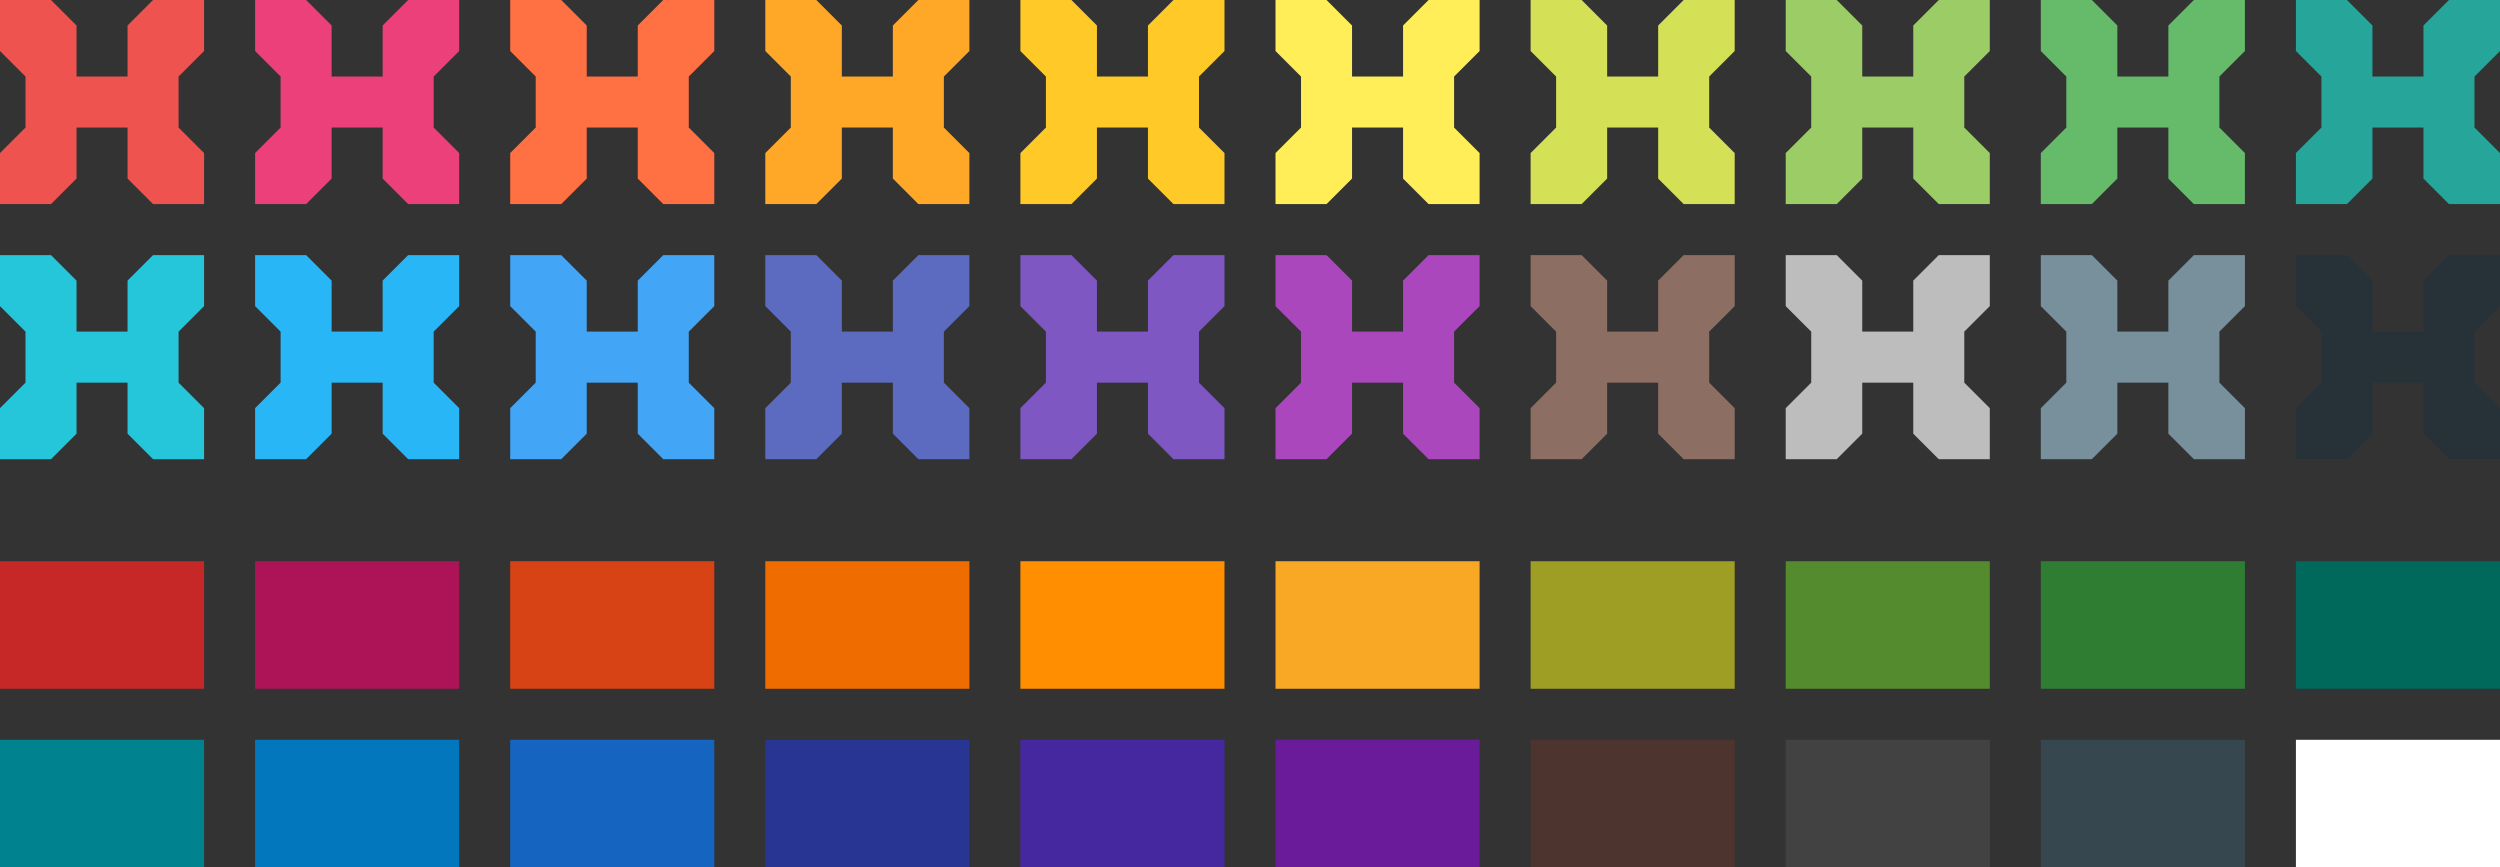 <?xml version="1.0" encoding="UTF-8" standalone="no"?>
<!-- Created with Inkscape (http://www.inkscape.org/) -->

<svg
   xmlns:dc="http://purl.org/dc/elements/1.1/"
   xmlns:cc="http://creativecommons.org/ns#"
   xmlns:rdf="http://www.w3.org/1999/02/22-rdf-syntax-ns#"
   xmlns:svg="http://www.w3.org/2000/svg"
   xmlns="http://www.w3.org/2000/svg"
   xmlns:sodipodi="http://sodipodi.sourceforge.net/DTD/sodipodi-0.dtd"
   xmlns:inkscape="http://www.inkscape.org/namespaces/inkscape"
   width="980"
   height="340"
   id="svg4917"
   version="1.1"
   inkscape:version="0.48.4 r9939"
   sodipodi:docname="mhaidarhanif_x-various.svg"
   inkscape:export-filename="/home/agnium/all/repo/mhaidarh/identity/assets/color/mhaidarhanif_x.png"
   inkscape:export-xdpi="300"
   inkscape:export-ydpi="300">
  <rect width="100%" height="100%" fill="#333333" stroke="none"/>
  <defs
     id="defs4919" />
  <sodipodi:namedview
     id="base"
     pagecolor="#ffffff"
     bordercolor="#666666"
     borderopacity="1.0"
     inkscape:pageopacity="0.0"
     inkscape:pageshadow="2"
     inkscape:zoom="0.90780985"
     inkscape:cx="272.57066"
     inkscape:cy="16.092681"
     inkscape:document-units="px"
     inkscape:current-layer="layer1"
     showgrid="false"
     inkscape:showpageshadow="false"
     inkscape:window-width="1366"
     inkscape:window-height="744"
     inkscape:window-x="0"
     inkscape:window-y="24"
     inkscape:window-maximized="1"
     inkscape:snap-bbox="true"
     inkscape:object-paths="true"
     inkscape:object-nodes="true"
     inkscape:bbox-nodes="true"
     showguides="true"
     inkscape:guide-bbox="true"
     inkscape:snap-global="true" />
  <g
     inkscape:label="all"
     inkscape:groupmode="layer"
     id="layer1"
     transform="translate(0,-712.362)">
    <rect
       style="fill:#c62828;fill-opacity:1;stroke:none"
       id="rect3199"
       width="80"
       height="50"
       x="0"
       y="932.362" />
    <rect
       style="fill:#ad1457;fill-opacity:1;stroke:none"
       id="rect3199-2"
       width="80"
       height="50"
       x="100"
       y="932.362" />
    <rect
       style="fill:#d84315;fill-opacity:1;stroke:none"
       id="rect3199-1"
       width="80"
       height="50"
       x="200"
       y="932.362" />
    <rect
       style="fill:#ef6c00;fill-opacity:1;stroke:none"
       id="rect3199-2-7"
       width="80"
       height="50"
       x="300"
       y="932.362" />
    <rect
       style="fill:#ff8f00;fill-opacity:1;stroke:none"
       id="rect3199-14"
       width="80"
       height="50"
       x="400"
       y="932.362" />
    <rect
       style="fill:#f9a825;fill-opacity:1;stroke:none"
       id="rect3199-2-2"
       width="80"
       height="50"
       x="500"
       y="932.362" />
    <rect
       style="fill:#9e9d24;fill-opacity:1;stroke:none"
       id="rect3199-1-7"
       width="80"
       height="50"
       x="600"
       y="932.362" />
    <rect
       style="fill:#558b2f;fill-opacity:1;stroke:none"
       id="rect3199-2-7-4"
       width="80"
       height="50"
       x="700"
       y="932.362" />
    <rect
       style="fill:#2e7d32;fill-opacity:1;stroke:none"
       id="rect3199-1-7-8"
       width="80"
       height="50"
       x="800"
       y="932.362" />
    <rect
       style="fill:#00695c;fill-opacity:1;stroke:none"
       id="rect3199-2-7-4-3"
       width="80"
       height="50"
       x="900"
       y="932.362" />
    <rect
       style="fill:#00838f;fill-opacity:1;stroke:none"
       id="rect3199-4"
       width="80"
       height="50"
       x="0"
       y="1002.362" />
    <rect
       style="fill:#0277bd;fill-opacity:1;stroke:none"
       id="rect3199-2-0"
       width="80"
       height="50"
       x="100"
       y="1002.362" />
    <rect
       style="fill:#1565c0;fill-opacity:1;stroke:none"
       id="rect3199-1-8"
       width="80"
       height="50"
       x="200"
       y="1002.362" />
    <rect
       style="fill:#283593;fill-opacity:1;stroke:none"
       id="rect3199-2-7-7"
       width="80"
       height="50"
       x="300"
       y="1002.362" />
    <rect
       style="fill:#4527a0;fill-opacity:1;stroke:none"
       id="rect3199-14-3"
       width="80"
       height="50"
       x="400"
       y="1002.362" />
    <rect
       style="fill:#6a1b9a;fill-opacity:1;stroke:none"
       id="rect3199-2-2-0"
       width="80"
       height="50"
       x="500"
       y="1002.362" />
    <rect
       style="fill:#4e342e;fill-opacity:1;stroke:none"
       id="rect3199-1-7-9"
       width="80"
       height="50"
       x="600"
       y="1002.362" />
    <rect
       style="fill:#424242;fill-opacity:1;stroke:none"
       id="rect3199-2-7-4-7"
       width="80"
       height="50"
       x="700"
       y="1002.362" />
    <rect
       style="fill:#37474f;fill-opacity:1;stroke:none"
       id="rect3199-1-7-8-8"
       width="80"
       height="50"
       x="800"
       y="1002.362" />
    <rect
       style="fill:#ffffff;fill-opacity:1;stroke:none"
       id="rect3199-2-7-4-3-4"
       width="80"
       height="50"
       x="900"
       y="1002.362" />
    <path
       style="fill:#ef5350;fill-opacity:1;stroke:none"
       d="m 0,712.362 0,20 10,10 0,20 -10,10 0,20 20,0 10,-10 0,-20 20,0 0,20 10,10 20,0 0,-20 -10,-10 0,-20 10,-10 0,-20 -20,0 -10,10 0,20 -20,0 0,-20 -10,-10 z"
       id="rect3902-6-28-1-5-3"
       inkscape:connector-curvature="0"
       sodipodi:nodetypes="ccccccccccccccccccccccccc" />
    <path
       style="fill:#ec407a;fill-opacity:1;stroke:none"
       d="m 100,712.362 0,20 10,10 0,20 -10,10 0,20 20,0 10,-10 0,-20 20,0 0,20 10,10 20,0 0,-20 -10,-10 0,-20 10,-10 0,-20 -20,0 -10,10 0,20 -20,0 0,-20 -10,-10 z"
       id="rect3902-6-28-1-5-3-1"
       inkscape:connector-curvature="0"
       sodipodi:nodetypes="ccccccccccccccccccccccccc" />
    <path
       style="fill:#ffa726;fill-opacity:1;stroke:none"
       d="m 300,712.362 0,20 10,10 0,20 -10,10 0,20 20,0 10,-10 0,-20 20,0 0,20 10,10 20,0 0,-20 -10,-10 0,-20 10,-10 0,-20 -20,0 -10,10 0,20 -20,0 0,-20 -10,-10 z"
       id="rect3902-6-28-1-5-3-1-9"
       inkscape:connector-curvature="0"
       sodipodi:nodetypes="ccccccccccccccccccccccccc" />
    <path
       style="fill:#ffca28;fill-opacity:1;stroke:none"
       d="m 400,712.362 0,20 10,10 0,20 -10,10 0,20 20,0 10,-10 0,-20 20,0 0,20 10,10 20,0 0,-20 -10,-10 0,-20 10,-10 0,-20 -20,0 -10,10 0,20 -20,0 0,-20 -10,-10 z"
       id="rect3902-6-28-1-5-3-1-9-9"
       inkscape:connector-curvature="0"
       sodipodi:nodetypes="ccccccccccccccccccccccccc" />
    <path
       style="fill:#ffee58;fill-opacity:1;stroke:none"
       d="m 500,712.362 0,20 10,10 0,20 -10,10 0,20 20,0 10,-10 0,-20 20,0 0,20 10,10 20,0 0,-20 -10,-10 0,-20 10,-10 0,-20 -20,0 -10,10 0,20 -20,0 0,-20 -10,-10 z"
       id="rect3902-6-28-1-5-3-1-9-9-1"
       inkscape:connector-curvature="0"
       sodipodi:nodetypes="ccccccccccccccccccccccccc" />
    <path
       style="fill:#d4e157;fill-opacity:1;stroke:none"
       d="m 600,712.362 0,20 10,10 0,20 -10,10 0,20 20,0 10,-10 0,-20 20,0 0,20 10,10 20,0 0,-20 -10,-10 0,-20 10,-10 0,-20 -20,0 -10,10 0,20 -20,0 0,-20 -10,-10 z"
       id="rect3902-6-28-1-5-3-1-9-2"
       inkscape:connector-curvature="0"
       sodipodi:nodetypes="ccccccccccccccccccccccccc" />
    <path
       style="fill:#ff7043;fill-opacity:1;stroke:none"
       d="m 200,712.362 0,20 10,10 0,20 -10,10 0,20 20,0 10,-10 0,-20 20,0 0,20 10,10 20,0 0,-20 -10,-10 0,-20 10,-10 0,-20 -20,0 -10,10 0,20 -20,0 0,-20 -10,-10 z"
       id="rect3902-6-28-1-5-3-1-9-9-4"
       inkscape:connector-curvature="0"
       sodipodi:nodetypes="ccccccccccccccccccccccccc" />
    <path
       style="fill:#9ccc65;fill-opacity:1;stroke:none"
       d="m 700,712.362 0,20 10,10 0,20 -10,10 0,20 20,0 10,-10 0,-20 20,0 0,20 10,10 20,0 0,-20 -10,-10 0,-20 10,-10 0,-20 -20,0 -10,10 0,20 -20,0 0,-20 -10,-10 z"
       id="rect3902-6-28-1-5-3-1-9-9-1-3"
       inkscape:connector-curvature="0"
       sodipodi:nodetypes="ccccccccccccccccccccccccc" />
    <path
       style="fill:#66bb6a;fill-opacity:1;stroke:none"
       d="m 800,712.362 0,20 10,10 0,20 -10,10 0,20 20,0 10,-10 0,-20 20,0 0,20 10,10 20,0 0,-20 -10,-10 0,-20 10,-10 0,-20 -20,0 -10,10 0,20 -20,0 0,-20 -10,-10 z"
       id="rect3902-6-28-1-5-3-1-9-2-3"
       inkscape:connector-curvature="0"
       sodipodi:nodetypes="ccccccccccccccccccccccccc" />
    <path
       style="fill:#26a69a;fill-opacity:1;stroke:none"
       d="m 900,712.362 0,20 10,10 0,20 -10,10 0,20 20,0 10,-10 0,-20 20,0 0,20 10,10 20,0 0,-20 -10,-10 0,-20 10,-10 0,-20 -20,0 -10,10 0,20 -20,0 0,-20 -10,-10 z"
       id="rect3902-6-28-1-5-3-1-9-2-3-3"
       inkscape:connector-curvature="0"
       sodipodi:nodetypes="ccccccccccccccccccccccccc" />
    <path
       style="fill:#26c6da;fill-opacity:1;stroke:none"
       d="m 0,812.362 0,20 10,10 0,20 -10,10 0,20 20,0 10,-10 0,-20 20,0 0,20 10,10 20,0 0,-20 -10,-10 0,-20 10,-10 0,-20 -20,0 -10,10 0,20 -20,0 0,-20 -10,-10 z"
       id="rect3902-6-28-1-5-3-9"
       inkscape:connector-curvature="0"
       sodipodi:nodetypes="ccccccccccccccccccccccccc" />
    <path
       style="fill:#29b6f6;fill-opacity:1;stroke:none"
       d="m 100,812.362 0,20 10,10 0,20 -10,10 0,20 20,0 10,-10 0,-20 20,0 0,20 10,10 20,0 0,-20 -10,-10 0,-20 10,-10 0,-20 -20,0 -10,10 0,20 -20,0 0,-20 -10,-10 z"
       id="rect3902-6-28-1-5-3-1-3"
       inkscape:connector-curvature="0"
       sodipodi:nodetypes="ccccccccccccccccccccccccc" />
    <path
       style="fill:#5c6bc0;fill-opacity:1;stroke:none"
       d="m 300,812.362 0,20 10,10 0,20 -10,10 0,20 20,0 10,-10 0,-20 20,0 0,20 10,10 20,0 0,-20 -10,-10 0,-20 10,-10 0,-20 -20,0 -10,10 0,20 -20,0 0,-20 -10,-10 z"
       id="rect3902-6-28-1-5-3-1-9-94"
       inkscape:connector-curvature="0"
       sodipodi:nodetypes="ccccccccccccccccccccccccc" />
    <path
       style="fill:#7e57c2;fill-opacity:1;stroke:none"
       d="m 400,812.362 0,20 10,10 0,20 -10,10 0,20 20,0 10,-10 0,-20 20,0 0,20 10,10 20,0 0,-20 -10,-10 0,-20 10,-10 0,-20 -20,0 -10,10 0,20 -20,0 0,-20 -10,-10 z"
       id="rect3902-6-28-1-5-3-1-9-9-8"
       inkscape:connector-curvature="0"
       sodipodi:nodetypes="ccccccccccccccccccccccccc" />
    <path
       style="fill:#ab47bc;fill-opacity:1;stroke:none"
       d="m 500,812.362 0,20 10,10 0,20 -10,10 0,20 20,0 10,-10 0,-20 20,0 0,20 10,10 20,0 0,-20 -10,-10 0,-20 10,-10 0,-20 -20,0 -10,10 0,20 -20,0 0,-20 -10,-10 z"
       id="rect3902-6-28-1-5-3-1-9-9-1-7"
       inkscape:connector-curvature="0"
       sodipodi:nodetypes="ccccccccccccccccccccccccc" />
    <path
       style="fill:#263238;fill-opacity:1;stroke:none"
       d="m 900,812.362 0,20 10,10 0,20 -10,10 0,20 20,0 10,-10 0,-20 20,0 0,20 10,10 20,0 0,-20 -10,-10 0,-20 10,-10 0,-20 -20,0 -10,10 0,20 -20,0 0,-20 -10,-10 z"
       id="rect3902-6-28-1-5-3-1-9-2-0"
       inkscape:connector-curvature="0"
       sodipodi:nodetypes="ccccccccccccccccccccccccc" />
    <path
       style="fill:#42a5f5;fill-opacity:1;stroke:none"
       d="m 200,812.362 0,20 10,10 0,20 -10,10 0,20 20,0 10,-10 0,-20 20,0 0,20 10,10 20,0 0,-20 -10,-10 0,-20 10,-10 0,-20 -20,0 -10,10 0,20 -20,0 0,-20 -10,-10 z"
       id="rect3902-6-28-1-5-3-1-9-9-4-6"
       inkscape:connector-curvature="0"
       sodipodi:nodetypes="ccccccccccccccccccccccccc" />
    <path
       style="fill:#8d6e63;fill-opacity:1;stroke:none"
       d="m 600,812.362 0,20 10,10 0,20 -10,10 0,20 20,0 10,-10 0,-20 20,0 0,20 10,10 20,0 0,-20 -10,-10 0,-20 10,-10 0,-20 -20,0 -10,10 0,20 -20,0 0,-20 -10,-10 z"
       id="rect3902-6-28-1-5-3-1-9-9-1-3-2"
       inkscape:connector-curvature="0"
       sodipodi:nodetypes="ccccccccccccccccccccccccc" />
    <path
       style="fill:#bdbdbd;fill-opacity:1;stroke:none"
       d="m 700,812.362 0,20 10,10 0,20 -10,10 0,20 20,0 10,-10 0,-20 20,0 0,20 10,10 20,0 0,-20 -10,-10 0,-20 10,-10 0,-20 -20,0 -10,10 0,20 -20,0 0,-20 -10,-10 z"
       id="rect3902-6-28-1-5-3-1-9-2-3-8"
       inkscape:connector-curvature="0"
       sodipodi:nodetypes="ccccccccccccccccccccccccc" />
    <path
       style="fill:#78909c;fill-opacity:1;stroke:none"
       d="m 800,812.362 0,20 10,10 0,20 -10,10 0,20 20,0 10,-10 0,-20 20,0 0,20 10,10 20,0 0,-20 -10,-10 0,-20 10,-10 0,-20 -20,0 -10,10 0,20 -20,0 0,-20 -10,-10 z"
       id="rect3902-6-28-1-5-3-1-9-2-3-3-3"
       inkscape:connector-curvature="0"
       sodipodi:nodetypes="ccccccccccccccccccccccccc" />
  </g>
</svg>
